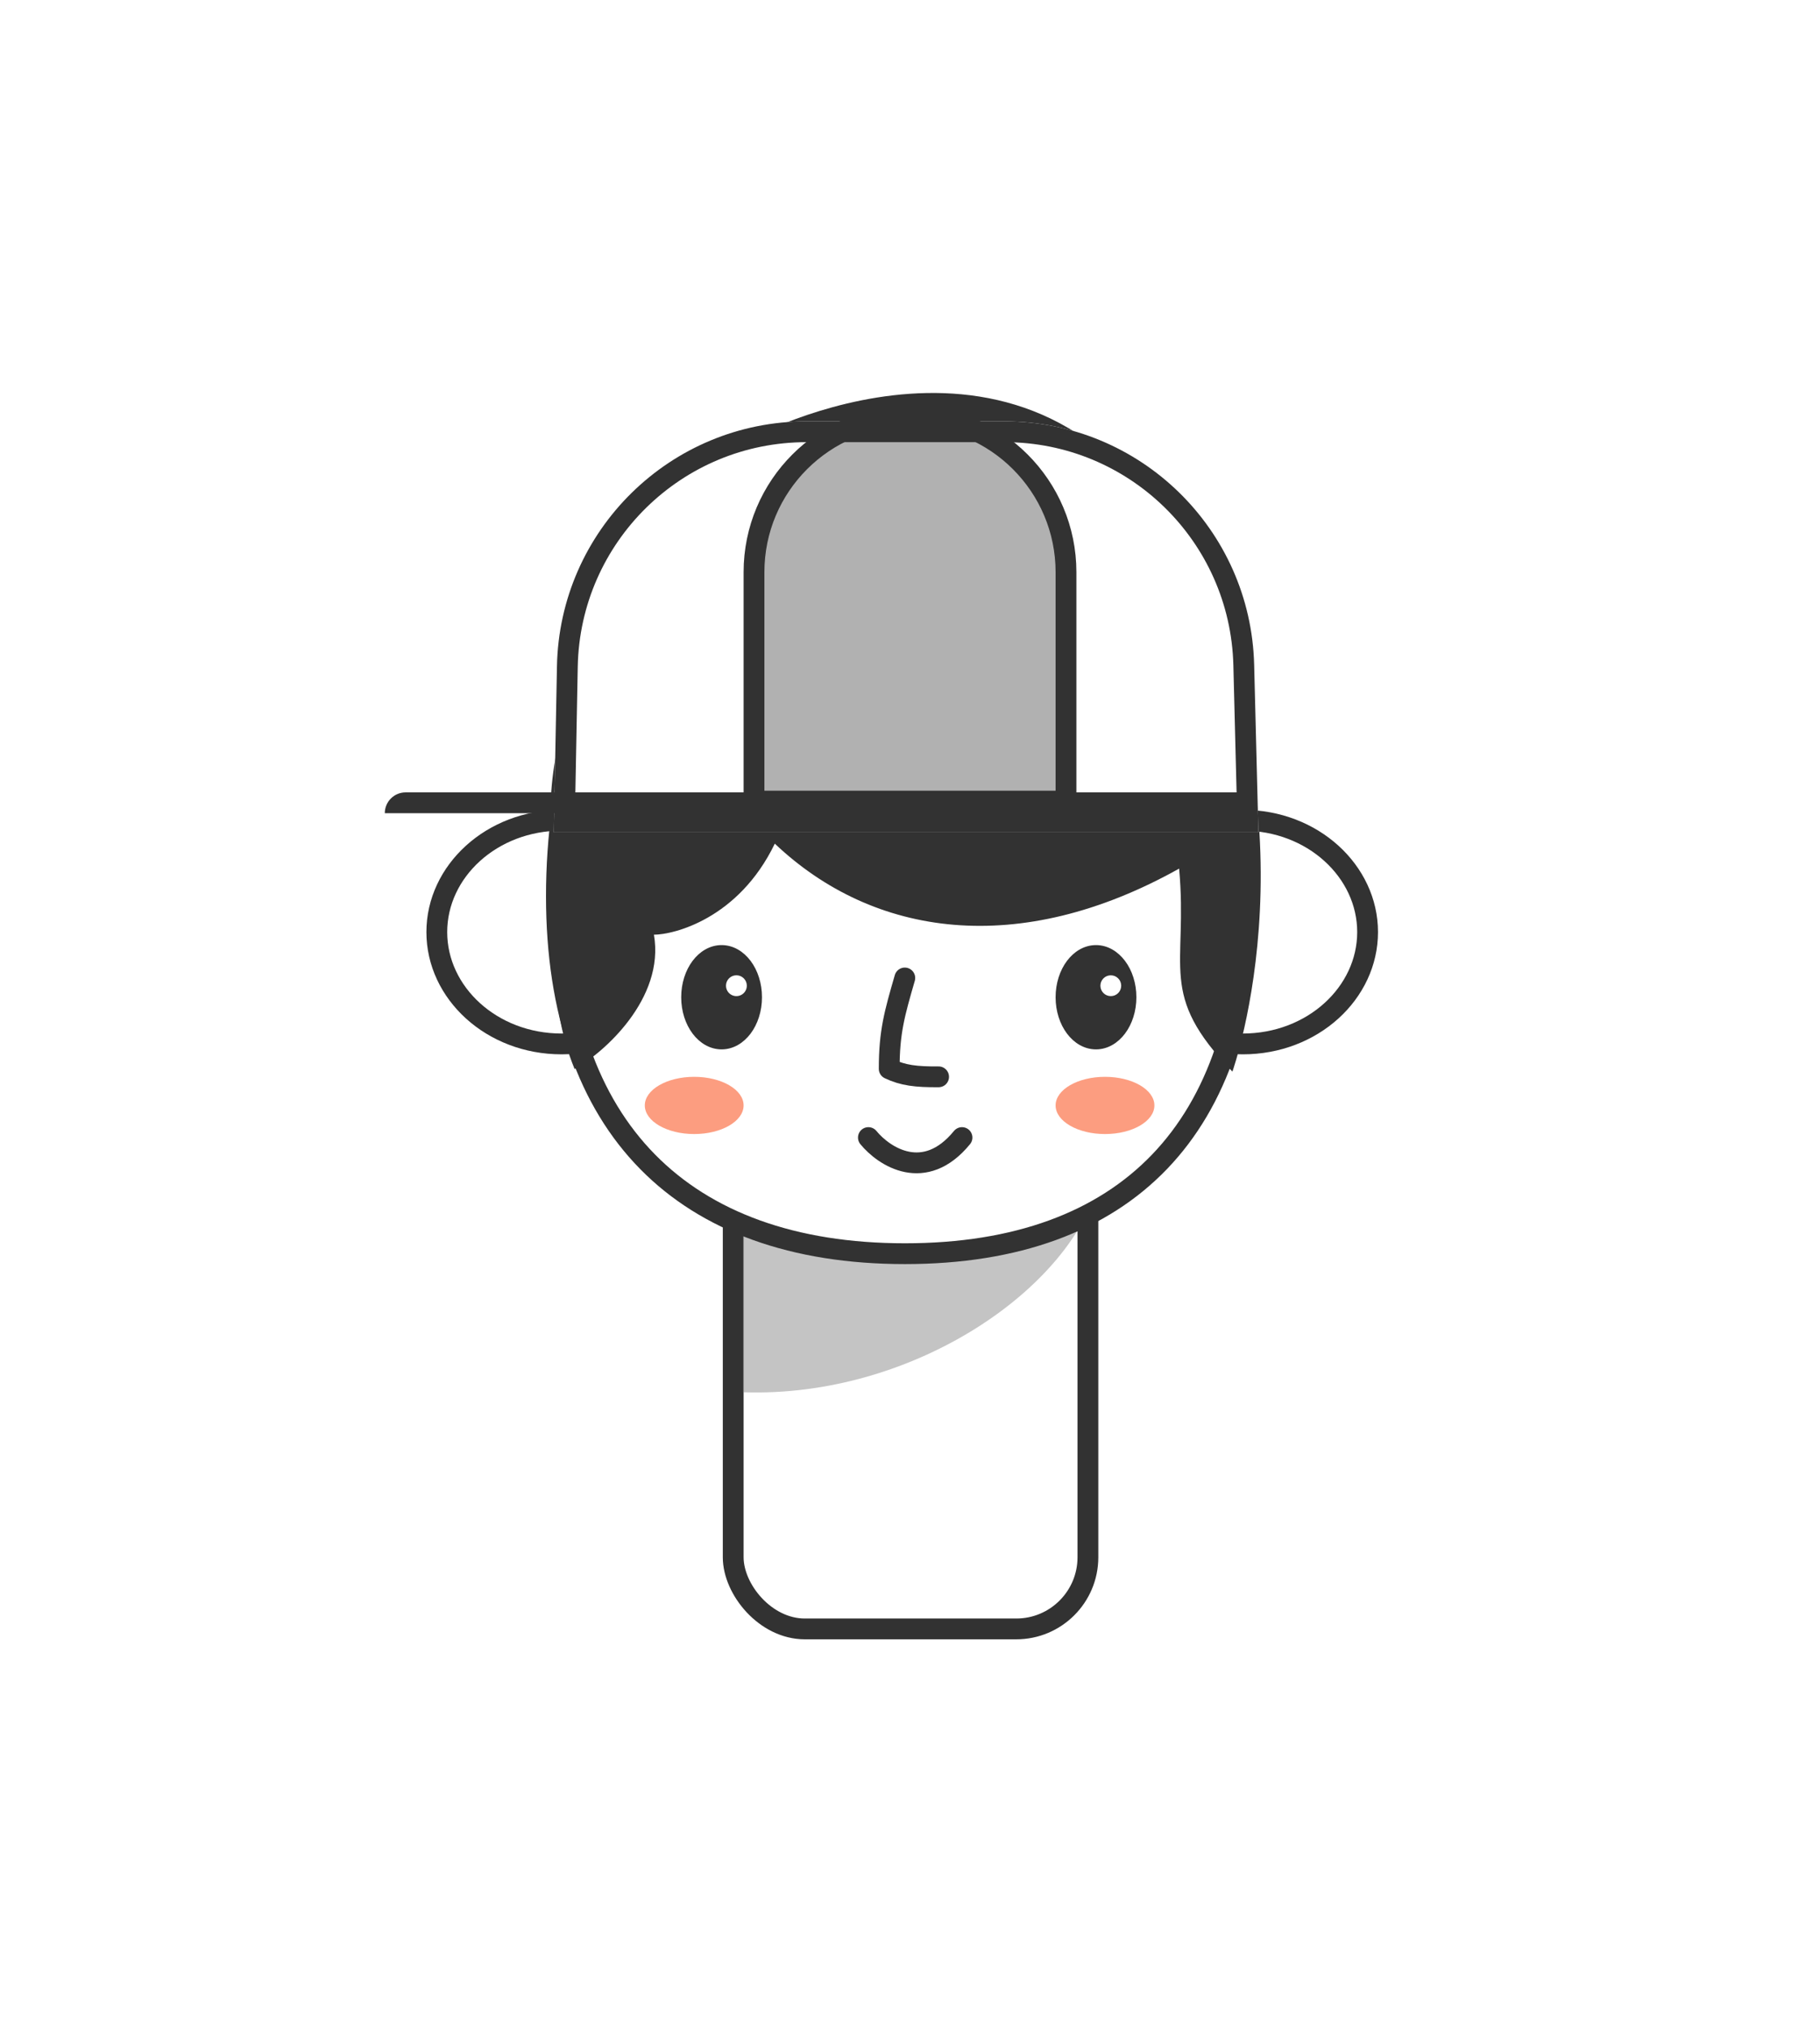 <svg width="350" height="390" viewBox="0 0 350 390" fill="none" xmlns="http://www.w3.org/2000/svg">
<rect x="141" y="185" width="68.214" height="128.131" rx="13.777" fill="white" stroke="#323232" stroke-width="4" stroke-linecap="round"/>
<path d="M142.896 267.634V226.678H211.5C206.333 247.68 175.523 268.768 142.896 267.634Z" fill="#7E7E7E" fill-opacity="0.45"/>
<path d="M132 179.178C132 190.867 121.45 200.678 108 200.678C94.55 200.678 84 190.867 84 179.178C84 167.489 94.55 157.678 108 157.678C121.45 157.678 132 167.489 132 179.178Z" fill="white" stroke="#323232" stroke-width="4"/>
<path d="M215 179.178C215 190.867 225.55 200.678 239 200.678C252.45 200.678 263 190.867 263 179.178C263 167.489 252.45 157.678 239 157.678C225.55 157.678 215 167.489 215 179.178Z" fill="white" stroke="#323232" stroke-width="4"/>
<path d="M240 172.261C240 194.713 234.042 211.834 222.986 223.337C211.941 234.828 195.532 241 174.03 241C152.526 241 135.842 234.827 124.529 223.321C113.211 211.81 107 194.69 107 172.261C107 149.804 113.232 126.379 124.779 108.629C136.311 90.903 153.009 79 174.03 79C195.043 79 211.472 90.893 222.74 108.612C234.025 126.358 240 149.787 240 172.261Z" fill="white" stroke="#323232" stroke-width="4" stroke-linecap="round"/>
<path d="M174 188C172.029 194.812 171 198.371 171 205.458C173.64 206.72 176.163 207.036 180.5 207" stroke="#323232" stroke-width="4" stroke-linecap="round" stroke-linejoin="round"/>
<path d="M138.768 201.225C140.829 201.225 142.657 200.11 143.953 198.382C145.249 196.655 146.035 194.291 146.035 191.702C146.035 189.112 145.249 186.748 143.953 185.021C142.657 183.293 140.829 182.178 138.768 182.178C136.706 182.178 134.878 183.293 133.582 185.021C132.287 186.748 131.5 189.112 131.5 191.702C131.5 194.291 132.287 196.655 133.582 198.382C134.878 200.11 136.706 201.225 138.768 201.225Z" fill="#323232" stroke="#323232" stroke-linecap="round"/>
<circle cx="141.616" cy="189.487" r="2.5" fill="white" stroke="#323232"/>
<path d="M210.768 201.225C212.829 201.225 214.657 200.11 215.953 198.382C217.249 196.655 218.035 194.291 218.035 191.702C218.035 189.112 217.249 186.748 215.953 185.021C214.657 183.293 212.829 182.178 210.768 182.178C208.706 182.178 206.878 183.293 205.582 185.021C204.287 186.748 203.5 189.112 203.5 191.702C203.5 194.291 204.287 196.655 205.582 198.382C206.878 200.11 208.706 201.225 210.768 201.225Z" fill="#323232" stroke="#323232" stroke-linecap="round"/>
<circle cx="213.616" cy="189.487" r="2" fill="white"/>
<path d="M167 218.678C170 222.345 177.8 227.478 185 218.678" stroke="#323232" stroke-width="4" stroke-linecap="round" stroke-linejoin="round"/>
<g filter="url(#filter0_f_23_3224)">
<ellipse cx="133.5" cy="212.5" rx="9.5" ry="5.5" fill="#FC9D80"/>
</g>
<g filter="url(#filter1_f_23_3224)">
<ellipse cx="212.5" cy="212.5" rx="9.5" ry="5.5" fill="#FC9D80"/>
</g>
<path d="M106 157.678C104.36 135.605 125.5 89 144 84.5C144 84.5 199 54.025 226.754 105.5C254.508 156.975 237 206 237 206C222.5 191 228.5 186.178 226.754 166.975C196 184.178 168 180.178 149 162.178C142 176.678 129.5 179.678 125.754 179.678C127.901 191.991 116 202.5 110.5 205.5C104.746 191.5 107.223 178.183 106 157.678Z" fill="#323232"/>
<g filter="url(#filter2_d_23_3224)">
<path d="M107.106 124.089C107.602 97.939 128.943 77 155.097 77H193.2C219.236 77 240.525 97.757 241.184 123.785L242 156H106.5L107.106 124.089Z" fill="white"/>
<path d="M109.106 124.127C109.581 99.067 130.033 79 155.097 79H193.2C218.151 79 238.554 98.892 239.185 123.836L239.949 154H108.538L109.106 124.127Z" stroke="#323232" stroke-width="4"/>
</g>
<path d="M145 110C145 93.431 158.431 80 175 80C191.569 80 205 93.431 205 110V154H145V110Z" fill="#323232" fill-opacity="0.38" stroke="#323232" stroke-width="4"/>
<path d="M74 156.322C74 154.113 75.791 152.322 78 152.322H241V156.322H74Z" fill="#323232"/>
<defs>
<filter id="filter0_f_23_3224" x="112" y="195" width="43" height="35" filterUnits="userSpaceOnUse" color-interpolation-filters="sRGB">
<feFlood flood-opacity="0" result="BackgroundImageFix"/>
<feBlend mode="normal" in="SourceGraphic" in2="BackgroundImageFix" result="shape"/>
<feGaussianBlur stdDeviation="6" result="effect1_foregroundBlur_23_3224"/>
</filter>
<filter id="filter1_f_23_3224" x="191" y="195" width="43" height="35" filterUnits="userSpaceOnUse" color-interpolation-filters="sRGB">
<feFlood flood-opacity="0" result="BackgroundImageFix"/>
<feBlend mode="normal" in="SourceGraphic" in2="BackgroundImageFix" result="shape"/>
<feGaussianBlur stdDeviation="6" result="effect1_foregroundBlur_23_3224"/>
</filter>
<filter id="filter2_d_23_3224" x="102.5" y="77" width="143.5" height="87" filterUnits="userSpaceOnUse" color-interpolation-filters="sRGB">
<feFlood flood-opacity="0" result="BackgroundImageFix"/>
<feColorMatrix in="SourceAlpha" type="matrix" values="0 0 0 0 0 0 0 0 0 0 0 0 0 0 0 0 0 0 127 0" result="hardAlpha"/>
<feOffset dy="4"/>
<feGaussianBlur stdDeviation="2"/>
<feColorMatrix type="matrix" values="0 0 0 0 0.092 0 0 0 0 0.092 0 0 0 0 0.092 0 0 0 0.35 0"/>
<feBlend mode="normal" in2="BackgroundImageFix" result="effect1_dropShadow_23_3224"/>
<feBlend mode="normal" in="SourceGraphic" in2="effect1_dropShadow_23_3224" result="shape"/>
</filter>
</defs>
</svg>
